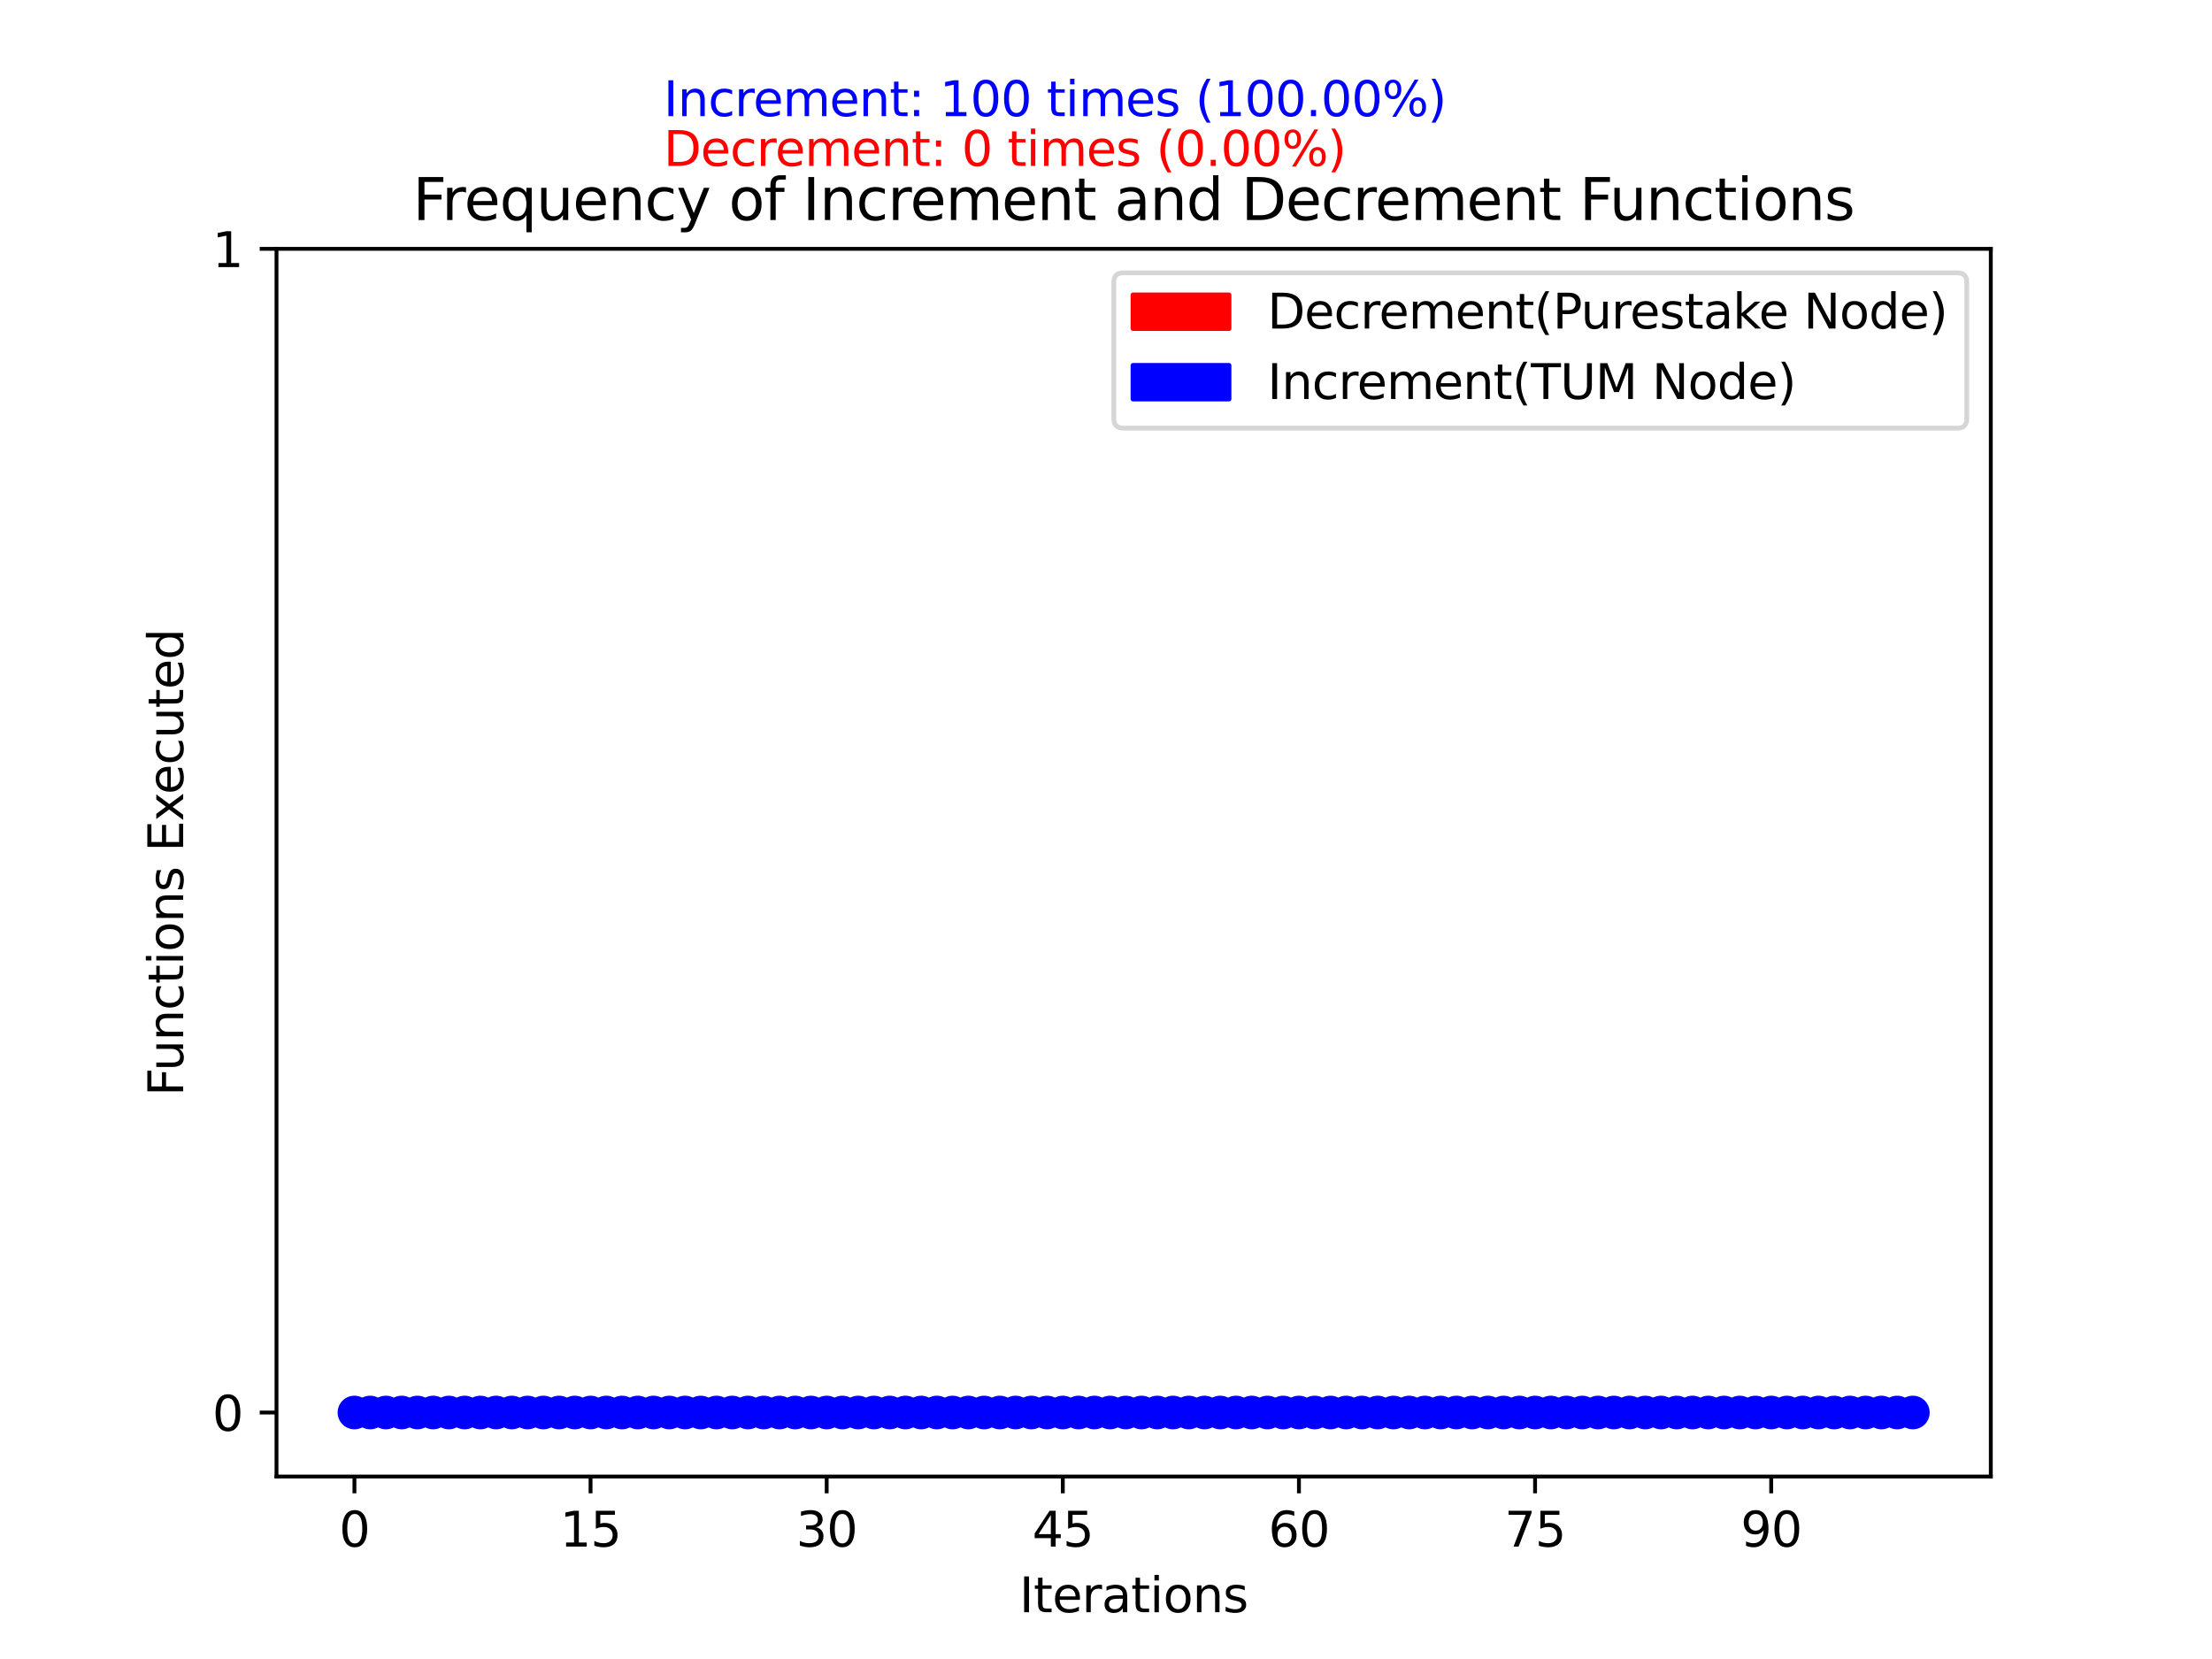 <?xml version="1.0" encoding="utf-8" standalone="no"?>
<!DOCTYPE svg PUBLIC "-//W3C//DTD SVG 1.1//EN"
  "http://www.w3.org/Graphics/SVG/1.1/DTD/svg11.dtd">
<svg xmlns:xlink="http://www.w3.org/1999/xlink" width="460.8pt" height="345.6pt" viewBox="0 0 460.8 345.6" xmlns="http://www.w3.org/2000/svg" version="1.1">
 <defs>
  <style type="text/css">*{stroke-linejoin: round; stroke-linecap: butt}</style>
 </defs>
 <g id="figure_1">
  <g id="patch_1">
   <path d="M 0 345.6 
L 460.8 345.6 
L 460.8 0 
L 0 0 
z
" style="fill: #ffffff"/>
  </g>
  <g id="axes_1">
   <g id="patch_2">
    <path d="M 57.6 307.584 
L 414.72 307.584 
L 414.72 51.84 
L 57.6 51.84 
z
" style="fill: #ffffff"/>
   </g>
   <g id="PathCollection_1">
    <defs>
     <path id="C0_0_6e770ae220" d="M 0 3 
C 0.796 3 1.559 2.684 2.121 2.121 
C 2.684 1.559 3 0.796 3 -0 
C 3 -0.796 2.684 -1.559 2.121 -2.121 
C 1.559 -2.684 0.796 -3 0 -3 
C -0.796 -3 -1.559 -2.684 -2.121 -2.121 
C -2.684 -1.559 -3 -0.796 -3 0 
C -3 0.796 -2.684 1.559 -2.121 2.121 
C -1.559 2.684 -0.796 3 0 3 
z
"/>
    </defs>
    <g clip-path="url(#p9ac03b3d6e)">
     <use xlink:href="#C0_0_6e770ae220" x="73.833" y="294.251" style="fill: #0000ff; stroke: #0000ff"/>
    </g>
    <g clip-path="url(#p9ac03b3d6e)">
     <use xlink:href="#C0_0_6e770ae220" x="77.112" y="294.251" style="fill: #0000ff; stroke: #0000ff"/>
    </g>
    <g clip-path="url(#p9ac03b3d6e)">
     <use xlink:href="#C0_0_6e770ae220" x="80.391" y="294.251" style="fill: #0000ff; stroke: #0000ff"/>
    </g>
    <g clip-path="url(#p9ac03b3d6e)">
     <use xlink:href="#C0_0_6e770ae220" x="83.671" y="294.251" style="fill: #0000ff; stroke: #0000ff"/>
    </g>
    <g clip-path="url(#p9ac03b3d6e)">
     <use xlink:href="#C0_0_6e770ae220" x="86.95" y="294.251" style="fill: #0000ff; stroke: #0000ff"/>
    </g>
    <g clip-path="url(#p9ac03b3d6e)">
     <use xlink:href="#C0_0_6e770ae220" x="90.229" y="294.251" style="fill: #0000ff; stroke: #0000ff"/>
    </g>
    <g clip-path="url(#p9ac03b3d6e)">
     <use xlink:href="#C0_0_6e770ae220" x="93.509" y="294.251" style="fill: #0000ff; stroke: #0000ff"/>
    </g>
    <g clip-path="url(#p9ac03b3d6e)">
     <use xlink:href="#C0_0_6e770ae220" x="96.788" y="294.251" style="fill: #0000ff; stroke: #0000ff"/>
    </g>
    <g clip-path="url(#p9ac03b3d6e)">
     <use xlink:href="#C0_0_6e770ae220" x="100.067" y="294.251" style="fill: #0000ff; stroke: #0000ff"/>
    </g>
    <g clip-path="url(#p9ac03b3d6e)">
     <use xlink:href="#C0_0_6e770ae220" x="103.347" y="294.251" style="fill: #0000ff; stroke: #0000ff"/>
    </g>
    <g clip-path="url(#p9ac03b3d6e)">
     <use xlink:href="#C0_0_6e770ae220" x="106.626" y="294.251" style="fill: #0000ff; stroke: #0000ff"/>
    </g>
    <g clip-path="url(#p9ac03b3d6e)">
     <use xlink:href="#C0_0_6e770ae220" x="109.905" y="294.251" style="fill: #0000ff; stroke: #0000ff"/>
    </g>
    <g clip-path="url(#p9ac03b3d6e)">
     <use xlink:href="#C0_0_6e770ae220" x="113.185" y="294.251" style="fill: #0000ff; stroke: #0000ff"/>
    </g>
    <g clip-path="url(#p9ac03b3d6e)">
     <use xlink:href="#C0_0_6e770ae220" x="116.464" y="294.251" style="fill: #0000ff; stroke: #0000ff"/>
    </g>
    <g clip-path="url(#p9ac03b3d6e)">
     <use xlink:href="#C0_0_6e770ae220" x="119.743" y="294.251" style="fill: #0000ff; stroke: #0000ff"/>
    </g>
    <g clip-path="url(#p9ac03b3d6e)">
     <use xlink:href="#C0_0_6e770ae220" x="123.023" y="294.251" style="fill: #0000ff; stroke: #0000ff"/>
    </g>
    <g clip-path="url(#p9ac03b3d6e)">
     <use xlink:href="#C0_0_6e770ae220" x="126.302" y="294.251" style="fill: #0000ff; stroke: #0000ff"/>
    </g>
    <g clip-path="url(#p9ac03b3d6e)">
     <use xlink:href="#C0_0_6e770ae220" x="129.581" y="294.251" style="fill: #0000ff; stroke: #0000ff"/>
    </g>
    <g clip-path="url(#p9ac03b3d6e)">
     <use xlink:href="#C0_0_6e770ae220" x="132.861" y="294.251" style="fill: #0000ff; stroke: #0000ff"/>
    </g>
    <g clip-path="url(#p9ac03b3d6e)">
     <use xlink:href="#C0_0_6e770ae220" x="136.14" y="294.251" style="fill: #0000ff; stroke: #0000ff"/>
    </g>
    <g clip-path="url(#p9ac03b3d6e)">
     <use xlink:href="#C0_0_6e770ae220" x="139.42" y="294.251" style="fill: #0000ff; stroke: #0000ff"/>
    </g>
    <g clip-path="url(#p9ac03b3d6e)">
     <use xlink:href="#C0_0_6e770ae220" x="142.699" y="294.251" style="fill: #0000ff; stroke: #0000ff"/>
    </g>
    <g clip-path="url(#p9ac03b3d6e)">
     <use xlink:href="#C0_0_6e770ae220" x="145.978" y="294.251" style="fill: #0000ff; stroke: #0000ff"/>
    </g>
    <g clip-path="url(#p9ac03b3d6e)">
     <use xlink:href="#C0_0_6e770ae220" x="149.258" y="294.251" style="fill: #0000ff; stroke: #0000ff"/>
    </g>
    <g clip-path="url(#p9ac03b3d6e)">
     <use xlink:href="#C0_0_6e770ae220" x="152.537" y="294.251" style="fill: #0000ff; stroke: #0000ff"/>
    </g>
    <g clip-path="url(#p9ac03b3d6e)">
     <use xlink:href="#C0_0_6e770ae220" x="155.816" y="294.251" style="fill: #0000ff; stroke: #0000ff"/>
    </g>
    <g clip-path="url(#p9ac03b3d6e)">
     <use xlink:href="#C0_0_6e770ae220" x="159.096" y="294.251" style="fill: #0000ff; stroke: #0000ff"/>
    </g>
    <g clip-path="url(#p9ac03b3d6e)">
     <use xlink:href="#C0_0_6e770ae220" x="162.375" y="294.251" style="fill: #0000ff; stroke: #0000ff"/>
    </g>
    <g clip-path="url(#p9ac03b3d6e)">
     <use xlink:href="#C0_0_6e770ae220" x="165.654" y="294.251" style="fill: #0000ff; stroke: #0000ff"/>
    </g>
    <g clip-path="url(#p9ac03b3d6e)">
     <use xlink:href="#C0_0_6e770ae220" x="168.934" y="294.251" style="fill: #0000ff; stroke: #0000ff"/>
    </g>
    <g clip-path="url(#p9ac03b3d6e)">
     <use xlink:href="#C0_0_6e770ae220" x="172.213" y="294.251" style="fill: #0000ff; stroke: #0000ff"/>
    </g>
    <g clip-path="url(#p9ac03b3d6e)">
     <use xlink:href="#C0_0_6e770ae220" x="175.492" y="294.251" style="fill: #0000ff; stroke: #0000ff"/>
    </g>
    <g clip-path="url(#p9ac03b3d6e)">
     <use xlink:href="#C0_0_6e770ae220" x="178.772" y="294.251" style="fill: #0000ff; stroke: #0000ff"/>
    </g>
    <g clip-path="url(#p9ac03b3d6e)">
     <use xlink:href="#C0_0_6e770ae220" x="182.051" y="294.251" style="fill: #0000ff; stroke: #0000ff"/>
    </g>
    <g clip-path="url(#p9ac03b3d6e)">
     <use xlink:href="#C0_0_6e770ae220" x="185.33" y="294.251" style="fill: #0000ff; stroke: #0000ff"/>
    </g>
    <g clip-path="url(#p9ac03b3d6e)">
     <use xlink:href="#C0_0_6e770ae220" x="188.61" y="294.251" style="fill: #0000ff; stroke: #0000ff"/>
    </g>
    <g clip-path="url(#p9ac03b3d6e)">
     <use xlink:href="#C0_0_6e770ae220" x="191.889" y="294.251" style="fill: #0000ff; stroke: #0000ff"/>
    </g>
    <g clip-path="url(#p9ac03b3d6e)">
     <use xlink:href="#C0_0_6e770ae220" x="195.168" y="294.251" style="fill: #0000ff; stroke: #0000ff"/>
    </g>
    <g clip-path="url(#p9ac03b3d6e)">
     <use xlink:href="#C0_0_6e770ae220" x="198.448" y="294.251" style="fill: #0000ff; stroke: #0000ff"/>
    </g>
    <g clip-path="url(#p9ac03b3d6e)">
     <use xlink:href="#C0_0_6e770ae220" x="201.727" y="294.251" style="fill: #0000ff; stroke: #0000ff"/>
    </g>
    <g clip-path="url(#p9ac03b3d6e)">
     <use xlink:href="#C0_0_6e770ae220" x="205.006" y="294.251" style="fill: #0000ff; stroke: #0000ff"/>
    </g>
    <g clip-path="url(#p9ac03b3d6e)">
     <use xlink:href="#C0_0_6e770ae220" x="208.286" y="294.251" style="fill: #0000ff; stroke: #0000ff"/>
    </g>
    <g clip-path="url(#p9ac03b3d6e)">
     <use xlink:href="#C0_0_6e770ae220" x="211.565" y="294.251" style="fill: #0000ff; stroke: #0000ff"/>
    </g>
    <g clip-path="url(#p9ac03b3d6e)">
     <use xlink:href="#C0_0_6e770ae220" x="214.844" y="294.251" style="fill: #0000ff; stroke: #0000ff"/>
    </g>
    <g clip-path="url(#p9ac03b3d6e)">
     <use xlink:href="#C0_0_6e770ae220" x="218.124" y="294.251" style="fill: #0000ff; stroke: #0000ff"/>
    </g>
    <g clip-path="url(#p9ac03b3d6e)">
     <use xlink:href="#C0_0_6e770ae220" x="221.403" y="294.251" style="fill: #0000ff; stroke: #0000ff"/>
    </g>
    <g clip-path="url(#p9ac03b3d6e)">
     <use xlink:href="#C0_0_6e770ae220" x="224.682" y="294.251" style="fill: #0000ff; stroke: #0000ff"/>
    </g>
    <g clip-path="url(#p9ac03b3d6e)">
     <use xlink:href="#C0_0_6e770ae220" x="227.962" y="294.251" style="fill: #0000ff; stroke: #0000ff"/>
    </g>
    <g clip-path="url(#p9ac03b3d6e)">
     <use xlink:href="#C0_0_6e770ae220" x="231.241" y="294.251" style="fill: #0000ff; stroke: #0000ff"/>
    </g>
    <g clip-path="url(#p9ac03b3d6e)">
     <use xlink:href="#C0_0_6e770ae220" x="234.52" y="294.251" style="fill: #0000ff; stroke: #0000ff"/>
    </g>
    <g clip-path="url(#p9ac03b3d6e)">
     <use xlink:href="#C0_0_6e770ae220" x="237.8" y="294.251" style="fill: #0000ff; stroke: #0000ff"/>
    </g>
    <g clip-path="url(#p9ac03b3d6e)">
     <use xlink:href="#C0_0_6e770ae220" x="241.079" y="294.251" style="fill: #0000ff; stroke: #0000ff"/>
    </g>
    <g clip-path="url(#p9ac03b3d6e)">
     <use xlink:href="#C0_0_6e770ae220" x="244.358" y="294.251" style="fill: #0000ff; stroke: #0000ff"/>
    </g>
    <g clip-path="url(#p9ac03b3d6e)">
     <use xlink:href="#C0_0_6e770ae220" x="247.638" y="294.251" style="fill: #0000ff; stroke: #0000ff"/>
    </g>
    <g clip-path="url(#p9ac03b3d6e)">
     <use xlink:href="#C0_0_6e770ae220" x="250.917" y="294.251" style="fill: #0000ff; stroke: #0000ff"/>
    </g>
    <g clip-path="url(#p9ac03b3d6e)">
     <use xlink:href="#C0_0_6e770ae220" x="254.196" y="294.251" style="fill: #0000ff; stroke: #0000ff"/>
    </g>
    <g clip-path="url(#p9ac03b3d6e)">
     <use xlink:href="#C0_0_6e770ae220" x="257.476" y="294.251" style="fill: #0000ff; stroke: #0000ff"/>
    </g>
    <g clip-path="url(#p9ac03b3d6e)">
     <use xlink:href="#C0_0_6e770ae220" x="260.755" y="294.251" style="fill: #0000ff; stroke: #0000ff"/>
    </g>
    <g clip-path="url(#p9ac03b3d6e)">
     <use xlink:href="#C0_0_6e770ae220" x="264.034" y="294.251" style="fill: #0000ff; stroke: #0000ff"/>
    </g>
    <g clip-path="url(#p9ac03b3d6e)">
     <use xlink:href="#C0_0_6e770ae220" x="267.314" y="294.251" style="fill: #0000ff; stroke: #0000ff"/>
    </g>
    <g clip-path="url(#p9ac03b3d6e)">
     <use xlink:href="#C0_0_6e770ae220" x="270.593" y="294.251" style="fill: #0000ff; stroke: #0000ff"/>
    </g>
    <g clip-path="url(#p9ac03b3d6e)">
     <use xlink:href="#C0_0_6e770ae220" x="273.872" y="294.251" style="fill: #0000ff; stroke: #0000ff"/>
    </g>
    <g clip-path="url(#p9ac03b3d6e)">
     <use xlink:href="#C0_0_6e770ae220" x="277.152" y="294.251" style="fill: #0000ff; stroke: #0000ff"/>
    </g>
    <g clip-path="url(#p9ac03b3d6e)">
     <use xlink:href="#C0_0_6e770ae220" x="280.431" y="294.251" style="fill: #0000ff; stroke: #0000ff"/>
    </g>
    <g clip-path="url(#p9ac03b3d6e)">
     <use xlink:href="#C0_0_6e770ae220" x="283.71" y="294.251" style="fill: #0000ff; stroke: #0000ff"/>
    </g>
    <g clip-path="url(#p9ac03b3d6e)">
     <use xlink:href="#C0_0_6e770ae220" x="286.99" y="294.251" style="fill: #0000ff; stroke: #0000ff"/>
    </g>
    <g clip-path="url(#p9ac03b3d6e)">
     <use xlink:href="#C0_0_6e770ae220" x="290.269" y="294.251" style="fill: #0000ff; stroke: #0000ff"/>
    </g>
    <g clip-path="url(#p9ac03b3d6e)">
     <use xlink:href="#C0_0_6e770ae220" x="293.548" y="294.251" style="fill: #0000ff; stroke: #0000ff"/>
    </g>
    <g clip-path="url(#p9ac03b3d6e)">
     <use xlink:href="#C0_0_6e770ae220" x="296.828" y="294.251" style="fill: #0000ff; stroke: #0000ff"/>
    </g>
    <g clip-path="url(#p9ac03b3d6e)">
     <use xlink:href="#C0_0_6e770ae220" x="300.107" y="294.251" style="fill: #0000ff; stroke: #0000ff"/>
    </g>
    <g clip-path="url(#p9ac03b3d6e)">
     <use xlink:href="#C0_0_6e770ae220" x="303.386" y="294.251" style="fill: #0000ff; stroke: #0000ff"/>
    </g>
    <g clip-path="url(#p9ac03b3d6e)">
     <use xlink:href="#C0_0_6e770ae220" x="306.666" y="294.251" style="fill: #0000ff; stroke: #0000ff"/>
    </g>
    <g clip-path="url(#p9ac03b3d6e)">
     <use xlink:href="#C0_0_6e770ae220" x="309.945" y="294.251" style="fill: #0000ff; stroke: #0000ff"/>
    </g>
    <g clip-path="url(#p9ac03b3d6e)">
     <use xlink:href="#C0_0_6e770ae220" x="313.224" y="294.251" style="fill: #0000ff; stroke: #0000ff"/>
    </g>
    <g clip-path="url(#p9ac03b3d6e)">
     <use xlink:href="#C0_0_6e770ae220" x="316.504" y="294.251" style="fill: #0000ff; stroke: #0000ff"/>
    </g>
    <g clip-path="url(#p9ac03b3d6e)">
     <use xlink:href="#C0_0_6e770ae220" x="319.783" y="294.251" style="fill: #0000ff; stroke: #0000ff"/>
    </g>
    <g clip-path="url(#p9ac03b3d6e)">
     <use xlink:href="#C0_0_6e770ae220" x="323.062" y="294.251" style="fill: #0000ff; stroke: #0000ff"/>
    </g>
    <g clip-path="url(#p9ac03b3d6e)">
     <use xlink:href="#C0_0_6e770ae220" x="326.342" y="294.251" style="fill: #0000ff; stroke: #0000ff"/>
    </g>
    <g clip-path="url(#p9ac03b3d6e)">
     <use xlink:href="#C0_0_6e770ae220" x="329.621" y="294.251" style="fill: #0000ff; stroke: #0000ff"/>
    </g>
    <g clip-path="url(#p9ac03b3d6e)">
     <use xlink:href="#C0_0_6e770ae220" x="332.9" y="294.251" style="fill: #0000ff; stroke: #0000ff"/>
    </g>
    <g clip-path="url(#p9ac03b3d6e)">
     <use xlink:href="#C0_0_6e770ae220" x="336.18" y="294.251" style="fill: #0000ff; stroke: #0000ff"/>
    </g>
    <g clip-path="url(#p9ac03b3d6e)">
     <use xlink:href="#C0_0_6e770ae220" x="339.459" y="294.251" style="fill: #0000ff; stroke: #0000ff"/>
    </g>
    <g clip-path="url(#p9ac03b3d6e)">
     <use xlink:href="#C0_0_6e770ae220" x="342.739" y="294.251" style="fill: #0000ff; stroke: #0000ff"/>
    </g>
    <g clip-path="url(#p9ac03b3d6e)">
     <use xlink:href="#C0_0_6e770ae220" x="346.018" y="294.251" style="fill: #0000ff; stroke: #0000ff"/>
    </g>
    <g clip-path="url(#p9ac03b3d6e)">
     <use xlink:href="#C0_0_6e770ae220" x="349.297" y="294.251" style="fill: #0000ff; stroke: #0000ff"/>
    </g>
    <g clip-path="url(#p9ac03b3d6e)">
     <use xlink:href="#C0_0_6e770ae220" x="352.577" y="294.251" style="fill: #0000ff; stroke: #0000ff"/>
    </g>
    <g clip-path="url(#p9ac03b3d6e)">
     <use xlink:href="#C0_0_6e770ae220" x="355.856" y="294.251" style="fill: #0000ff; stroke: #0000ff"/>
    </g>
    <g clip-path="url(#p9ac03b3d6e)">
     <use xlink:href="#C0_0_6e770ae220" x="359.135" y="294.251" style="fill: #0000ff; stroke: #0000ff"/>
    </g>
    <g clip-path="url(#p9ac03b3d6e)">
     <use xlink:href="#C0_0_6e770ae220" x="362.415" y="294.251" style="fill: #0000ff; stroke: #0000ff"/>
    </g>
    <g clip-path="url(#p9ac03b3d6e)">
     <use xlink:href="#C0_0_6e770ae220" x="365.694" y="294.251" style="fill: #0000ff; stroke: #0000ff"/>
    </g>
    <g clip-path="url(#p9ac03b3d6e)">
     <use xlink:href="#C0_0_6e770ae220" x="368.973" y="294.251" style="fill: #0000ff; stroke: #0000ff"/>
    </g>
    <g clip-path="url(#p9ac03b3d6e)">
     <use xlink:href="#C0_0_6e770ae220" x="372.253" y="294.251" style="fill: #0000ff; stroke: #0000ff"/>
    </g>
    <g clip-path="url(#p9ac03b3d6e)">
     <use xlink:href="#C0_0_6e770ae220" x="375.532" y="294.251" style="fill: #0000ff; stroke: #0000ff"/>
    </g>
    <g clip-path="url(#p9ac03b3d6e)">
     <use xlink:href="#C0_0_6e770ae220" x="378.811" y="294.251" style="fill: #0000ff; stroke: #0000ff"/>
    </g>
    <g clip-path="url(#p9ac03b3d6e)">
     <use xlink:href="#C0_0_6e770ae220" x="382.091" y="294.251" style="fill: #0000ff; stroke: #0000ff"/>
    </g>
    <g clip-path="url(#p9ac03b3d6e)">
     <use xlink:href="#C0_0_6e770ae220" x="385.37" y="294.251" style="fill: #0000ff; stroke: #0000ff"/>
    </g>
    <g clip-path="url(#p9ac03b3d6e)">
     <use xlink:href="#C0_0_6e770ae220" x="388.649" y="294.251" style="fill: #0000ff; stroke: #0000ff"/>
    </g>
    <g clip-path="url(#p9ac03b3d6e)">
     <use xlink:href="#C0_0_6e770ae220" x="391.929" y="294.251" style="fill: #0000ff; stroke: #0000ff"/>
    </g>
    <g clip-path="url(#p9ac03b3d6e)">
     <use xlink:href="#C0_0_6e770ae220" x="395.208" y="294.251" style="fill: #0000ff; stroke: #0000ff"/>
    </g>
    <g clip-path="url(#p9ac03b3d6e)">
     <use xlink:href="#C0_0_6e770ae220" x="398.487" y="294.251" style="fill: #0000ff; stroke: #0000ff"/>
    </g>
   </g>
   <g id="matplotlib.axis_1">
    <g id="xtick_1">
     <g id="line2d_1">
      <defs>
       <path id="m2fdaf7cbcb" d="M 0 0 
L 0 3.5 
" style="stroke: #000000; stroke-width: 0.8"/>
      </defs>
      <g>
       <use xlink:href="#m2fdaf7cbcb" x="73.833" y="307.584" style="stroke: #000000; stroke-width: 0.8"/>
      </g>
     </g>
     <g id="text_1">
      <!-- 0 -->
      <g transform="translate(70.651 322.182) scale(0.1 -0.1)">
       <defs>
        <path id="DejaVuSans-30" d="M 2034 4250 
Q 1547 4250 1301 3770 
Q 1056 3291 1056 2328 
Q 1056 1369 1301 889 
Q 1547 409 2034 409 
Q 2525 409 2770 889 
Q 3016 1369 3016 2328 
Q 3016 3291 2770 3770 
Q 2525 4250 2034 4250 
z
M 2034 4750 
Q 2819 4750 3233 4129 
Q 3647 3509 3647 2328 
Q 3647 1150 3233 529 
Q 2819 -91 2034 -91 
Q 1250 -91 836 529 
Q 422 1150 422 2328 
Q 422 3509 836 4129 
Q 1250 4750 2034 4750 
z
" transform="scale(0.016)"/>
       </defs>
       <use xlink:href="#DejaVuSans-30"/>
      </g>
     </g>
    </g>
    <g id="xtick_2">
     <g id="line2d_2">
      <g>
       <use xlink:href="#m2fdaf7cbcb" x="123.023" y="307.584" style="stroke: #000000; stroke-width: 0.8"/>
      </g>
     </g>
     <g id="text_2">
      <!-- 15 -->
      <g transform="translate(116.66 322.182) scale(0.1 -0.1)">
       <defs>
        <path id="DejaVuSans-31" d="M 794 531 
L 1825 531 
L 1825 4091 
L 703 3866 
L 703 4441 
L 1819 4666 
L 2450 4666 
L 2450 531 
L 3481 531 
L 3481 0 
L 794 0 
L 794 531 
z
" transform="scale(0.016)"/>
        <path id="DejaVuSans-35" d="M 691 4666 
L 3169 4666 
L 3169 4134 
L 1269 4134 
L 1269 2991 
Q 1406 3038 1543 3061 
Q 1681 3084 1819 3084 
Q 2600 3084 3056 2656 
Q 3513 2228 3513 1497 
Q 3513 744 3044 326 
Q 2575 -91 1722 -91 
Q 1428 -91 1123 -41 
Q 819 9 494 109 
L 494 744 
Q 775 591 1075 516 
Q 1375 441 1709 441 
Q 2250 441 2565 725 
Q 2881 1009 2881 1497 
Q 2881 1984 2565 2268 
Q 2250 2553 1709 2553 
Q 1456 2553 1204 2497 
Q 953 2441 691 2322 
L 691 4666 
z
" transform="scale(0.016)"/>
       </defs>
       <use xlink:href="#DejaVuSans-31"/>
       <use xlink:href="#DejaVuSans-35" x="63.623"/>
      </g>
     </g>
    </g>
    <g id="xtick_3">
     <g id="line2d_3">
      <g>
       <use xlink:href="#m2fdaf7cbcb" x="172.213" y="307.584" style="stroke: #000000; stroke-width: 0.8"/>
      </g>
     </g>
     <g id="text_3">
      <!-- 30 -->
      <g transform="translate(165.85 322.182) scale(0.1 -0.1)">
       <defs>
        <path id="DejaVuSans-33" d="M 2597 2516 
Q 3050 2419 3304 2112 
Q 3559 1806 3559 1356 
Q 3559 666 3084 287 
Q 2609 -91 1734 -91 
Q 1441 -91 1130 -33 
Q 819 25 488 141 
L 488 750 
Q 750 597 1062 519 
Q 1375 441 1716 441 
Q 2309 441 2620 675 
Q 2931 909 2931 1356 
Q 2931 1769 2642 2001 
Q 2353 2234 1838 2234 
L 1294 2234 
L 1294 2753 
L 1863 2753 
Q 2328 2753 2575 2939 
Q 2822 3125 2822 3475 
Q 2822 3834 2567 4026 
Q 2313 4219 1838 4219 
Q 1578 4219 1281 4162 
Q 984 4106 628 3988 
L 628 4550 
Q 988 4650 1302 4700 
Q 1616 4750 1894 4750 
Q 2613 4750 3031 4423 
Q 3450 4097 3450 3541 
Q 3450 3153 3228 2886 
Q 3006 2619 2597 2516 
z
" transform="scale(0.016)"/>
       </defs>
       <use xlink:href="#DejaVuSans-33"/>
       <use xlink:href="#DejaVuSans-30" x="63.623"/>
      </g>
     </g>
    </g>
    <g id="xtick_4">
     <g id="line2d_4">
      <g>
       <use xlink:href="#m2fdaf7cbcb" x="221.403" y="307.584" style="stroke: #000000; stroke-width: 0.8"/>
      </g>
     </g>
     <g id="text_4">
      <!-- 45 -->
      <g transform="translate(215.04 322.182) scale(0.1 -0.1)">
       <defs>
        <path id="DejaVuSans-34" d="M 2419 4116 
L 825 1625 
L 2419 1625 
L 2419 4116 
z
M 2253 4666 
L 3047 4666 
L 3047 1625 
L 3713 1625 
L 3713 1100 
L 3047 1100 
L 3047 0 
L 2419 0 
L 2419 1100 
L 313 1100 
L 313 1709 
L 2253 4666 
z
" transform="scale(0.016)"/>
       </defs>
       <use xlink:href="#DejaVuSans-34"/>
       <use xlink:href="#DejaVuSans-35" x="63.623"/>
      </g>
     </g>
    </g>
    <g id="xtick_5">
     <g id="line2d_5">
      <g>
       <use xlink:href="#m2fdaf7cbcb" x="270.593" y="307.584" style="stroke: #000000; stroke-width: 0.8"/>
      </g>
     </g>
     <g id="text_5">
      <!-- 60 -->
      <g transform="translate(264.231 322.182) scale(0.1 -0.1)">
       <defs>
        <path id="DejaVuSans-36" d="M 2113 2584 
Q 1688 2584 1439 2293 
Q 1191 2003 1191 1497 
Q 1191 994 1439 701 
Q 1688 409 2113 409 
Q 2538 409 2786 701 
Q 3034 994 3034 1497 
Q 3034 2003 2786 2293 
Q 2538 2584 2113 2584 
z
M 3366 4563 
L 3366 3988 
Q 3128 4100 2886 4159 
Q 2644 4219 2406 4219 
Q 1781 4219 1451 3797 
Q 1122 3375 1075 2522 
Q 1259 2794 1537 2939 
Q 1816 3084 2150 3084 
Q 2853 3084 3261 2657 
Q 3669 2231 3669 1497 
Q 3669 778 3244 343 
Q 2819 -91 2113 -91 
Q 1303 -91 875 529 
Q 447 1150 447 2328 
Q 447 3434 972 4092 
Q 1497 4750 2381 4750 
Q 2619 4750 2861 4703 
Q 3103 4656 3366 4563 
z
" transform="scale(0.016)"/>
       </defs>
       <use xlink:href="#DejaVuSans-36"/>
       <use xlink:href="#DejaVuSans-30" x="63.623"/>
      </g>
     </g>
    </g>
    <g id="xtick_6">
     <g id="line2d_6">
      <g>
       <use xlink:href="#m2fdaf7cbcb" x="319.783" y="307.584" style="stroke: #000000; stroke-width: 0.8"/>
      </g>
     </g>
     <g id="text_6">
      <!-- 75 -->
      <g transform="translate(313.421 322.182) scale(0.1 -0.1)">
       <defs>
        <path id="DejaVuSans-37" d="M 525 4666 
L 3525 4666 
L 3525 4397 
L 1831 0 
L 1172 0 
L 2766 4134 
L 525 4134 
L 525 4666 
z
" transform="scale(0.016)"/>
       </defs>
       <use xlink:href="#DejaVuSans-37"/>
       <use xlink:href="#DejaVuSans-35" x="63.623"/>
      </g>
     </g>
    </g>
    <g id="xtick_7">
     <g id="line2d_7">
      <g>
       <use xlink:href="#m2fdaf7cbcb" x="368.973" y="307.584" style="stroke: #000000; stroke-width: 0.8"/>
      </g>
     </g>
     <g id="text_7">
      <!-- 90 -->
      <g transform="translate(362.611 322.182) scale(0.1 -0.1)">
       <defs>
        <path id="DejaVuSans-39" d="M 703 97 
L 703 672 
Q 941 559 1184 500 
Q 1428 441 1663 441 
Q 2288 441 2617 861 
Q 2947 1281 2994 2138 
Q 2813 1869 2534 1725 
Q 2256 1581 1919 1581 
Q 1219 1581 811 2004 
Q 403 2428 403 3163 
Q 403 3881 828 4315 
Q 1253 4750 1959 4750 
Q 2769 4750 3195 4129 
Q 3622 3509 3622 2328 
Q 3622 1225 3098 567 
Q 2575 -91 1691 -91 
Q 1453 -91 1209 -44 
Q 966 3 703 97 
z
M 1959 2075 
Q 2384 2075 2632 2365 
Q 2881 2656 2881 3163 
Q 2881 3666 2632 3958 
Q 2384 4250 1959 4250 
Q 1534 4250 1286 3958 
Q 1038 3666 1038 3163 
Q 1038 2656 1286 2365 
Q 1534 2075 1959 2075 
z
" transform="scale(0.016)"/>
       </defs>
       <use xlink:href="#DejaVuSans-39"/>
       <use xlink:href="#DejaVuSans-30" x="63.623"/>
      </g>
     </g>
    </g>
    <g id="text_8">
     <!-- Iterations -->
     <g transform="translate(212.347 335.861) scale(0.1 -0.1)">
      <defs>
       <path id="DejaVuSans-49" d="M 628 4666 
L 1259 4666 
L 1259 0 
L 628 0 
L 628 4666 
z
" transform="scale(0.016)"/>
       <path id="DejaVuSans-74" d="M 1172 4494 
L 1172 3500 
L 2356 3500 
L 2356 3053 
L 1172 3053 
L 1172 1153 
Q 1172 725 1289 603 
Q 1406 481 1766 481 
L 2356 481 
L 2356 0 
L 1766 0 
Q 1100 0 847 248 
Q 594 497 594 1153 
L 594 3053 
L 172 3053 
L 172 3500 
L 594 3500 
L 594 4494 
L 1172 4494 
z
" transform="scale(0.016)"/>
       <path id="DejaVuSans-65" d="M 3597 1894 
L 3597 1613 
L 953 1613 
Q 991 1019 1311 708 
Q 1631 397 2203 397 
Q 2534 397 2845 478 
Q 3156 559 3463 722 
L 3463 178 
Q 3153 47 2828 -22 
Q 2503 -91 2169 -91 
Q 1331 -91 842 396 
Q 353 884 353 1716 
Q 353 2575 817 3079 
Q 1281 3584 2069 3584 
Q 2775 3584 3186 3129 
Q 3597 2675 3597 1894 
z
M 3022 2063 
Q 3016 2534 2758 2815 
Q 2500 3097 2075 3097 
Q 1594 3097 1305 2825 
Q 1016 2553 972 2059 
L 3022 2063 
z
" transform="scale(0.016)"/>
       <path id="DejaVuSans-72" d="M 2631 2963 
Q 2534 3019 2420 3045 
Q 2306 3072 2169 3072 
Q 1681 3072 1420 2755 
Q 1159 2438 1159 1844 
L 1159 0 
L 581 0 
L 581 3500 
L 1159 3500 
L 1159 2956 
Q 1341 3275 1631 3429 
Q 1922 3584 2338 3584 
Q 2397 3584 2469 3576 
Q 2541 3569 2628 3553 
L 2631 2963 
z
" transform="scale(0.016)"/>
       <path id="DejaVuSans-61" d="M 2194 1759 
Q 1497 1759 1228 1600 
Q 959 1441 959 1056 
Q 959 750 1161 570 
Q 1363 391 1709 391 
Q 2188 391 2477 730 
Q 2766 1069 2766 1631 
L 2766 1759 
L 2194 1759 
z
M 3341 1997 
L 3341 0 
L 2766 0 
L 2766 531 
Q 2569 213 2275 61 
Q 1981 -91 1556 -91 
Q 1019 -91 701 211 
Q 384 513 384 1019 
Q 384 1609 779 1909 
Q 1175 2209 1959 2209 
L 2766 2209 
L 2766 2266 
Q 2766 2663 2505 2880 
Q 2244 3097 1772 3097 
Q 1472 3097 1187 3025 
Q 903 2953 641 2809 
L 641 3341 
Q 956 3463 1253 3523 
Q 1550 3584 1831 3584 
Q 2591 3584 2966 3190 
Q 3341 2797 3341 1997 
z
" transform="scale(0.016)"/>
       <path id="DejaVuSans-69" d="M 603 3500 
L 1178 3500 
L 1178 0 
L 603 0 
L 603 3500 
z
M 603 4863 
L 1178 4863 
L 1178 4134 
L 603 4134 
L 603 4863 
z
" transform="scale(0.016)"/>
       <path id="DejaVuSans-6f" d="M 1959 3097 
Q 1497 3097 1228 2736 
Q 959 2375 959 1747 
Q 959 1119 1226 758 
Q 1494 397 1959 397 
Q 2419 397 2687 759 
Q 2956 1122 2956 1747 
Q 2956 2369 2687 2733 
Q 2419 3097 1959 3097 
z
M 1959 3584 
Q 2709 3584 3137 3096 
Q 3566 2609 3566 1747 
Q 3566 888 3137 398 
Q 2709 -91 1959 -91 
Q 1206 -91 779 398 
Q 353 888 353 1747 
Q 353 2609 779 3096 
Q 1206 3584 1959 3584 
z
" transform="scale(0.016)"/>
       <path id="DejaVuSans-6e" d="M 3513 2113 
L 3513 0 
L 2938 0 
L 2938 2094 
Q 2938 2591 2744 2837 
Q 2550 3084 2163 3084 
Q 1697 3084 1428 2787 
Q 1159 2491 1159 1978 
L 1159 0 
L 581 0 
L 581 3500 
L 1159 3500 
L 1159 2956 
Q 1366 3272 1645 3428 
Q 1925 3584 2291 3584 
Q 2894 3584 3203 3211 
Q 3513 2838 3513 2113 
z
" transform="scale(0.016)"/>
       <path id="DejaVuSans-73" d="M 2834 3397 
L 2834 2853 
Q 2591 2978 2328 3040 
Q 2066 3103 1784 3103 
Q 1356 3103 1142 2972 
Q 928 2841 928 2578 
Q 928 2378 1081 2264 
Q 1234 2150 1697 2047 
L 1894 2003 
Q 2506 1872 2764 1633 
Q 3022 1394 3022 966 
Q 3022 478 2636 193 
Q 2250 -91 1575 -91 
Q 1294 -91 989 -36 
Q 684 19 347 128 
L 347 722 
Q 666 556 975 473 
Q 1284 391 1588 391 
Q 1994 391 2212 530 
Q 2431 669 2431 922 
Q 2431 1156 2273 1281 
Q 2116 1406 1581 1522 
L 1381 1569 
Q 847 1681 609 1914 
Q 372 2147 372 2553 
Q 372 3047 722 3315 
Q 1072 3584 1716 3584 
Q 2034 3584 2315 3537 
Q 2597 3491 2834 3397 
z
" transform="scale(0.016)"/>
      </defs>
      <use xlink:href="#DejaVuSans-49"/>
      <use xlink:href="#DejaVuSans-74" x="29.492"/>
      <use xlink:href="#DejaVuSans-65" x="68.701"/>
      <use xlink:href="#DejaVuSans-72" x="130.225"/>
      <use xlink:href="#DejaVuSans-61" x="171.338"/>
      <use xlink:href="#DejaVuSans-74" x="232.617"/>
      <use xlink:href="#DejaVuSans-69" x="271.826"/>
      <use xlink:href="#DejaVuSans-6f" x="299.609"/>
      <use xlink:href="#DejaVuSans-6e" x="360.791"/>
      <use xlink:href="#DejaVuSans-73" x="424.17"/>
     </g>
    </g>
   </g>
   <g id="matplotlib.axis_2">
    <g id="ytick_1">
     <g id="line2d_8">
      <defs>
       <path id="m469a8217c7" d="M 0 0 
L -3.5 0 
" style="stroke: #000000; stroke-width: 0.8"/>
      </defs>
      <g>
       <use xlink:href="#m469a8217c7" x="57.6" y="294.251" style="stroke: #000000; stroke-width: 0.8"/>
      </g>
     </g>
     <g id="text_9">
      <!-- 0 -->
      <g transform="translate(44.237 298.051) scale(0.1 -0.1)">
       <use xlink:href="#DejaVuSans-30"/>
      </g>
     </g>
    </g>
    <g id="ytick_2">
     <g id="line2d_9">
      <g>
       <use xlink:href="#m469a8217c7" x="57.6" y="51.84" style="stroke: #000000; stroke-width: 0.8"/>
      </g>
     </g>
     <g id="text_10">
      <!-- 1 -->
      <g transform="translate(44.237 55.639) scale(0.1 -0.1)">
       <use xlink:href="#DejaVuSans-31"/>
      </g>
     </g>
    </g>
    <g id="text_11">
     <!-- Functions Executed -->
     <g transform="translate(38.158 228.339) rotate(-90) scale(0.1 -0.1)">
      <defs>
       <path id="DejaVuSans-46" d="M 628 4666 
L 3309 4666 
L 3309 4134 
L 1259 4134 
L 1259 2759 
L 3109 2759 
L 3109 2228 
L 1259 2228 
L 1259 0 
L 628 0 
L 628 4666 
z
" transform="scale(0.016)"/>
       <path id="DejaVuSans-75" d="M 544 1381 
L 544 3500 
L 1119 3500 
L 1119 1403 
Q 1119 906 1312 657 
Q 1506 409 1894 409 
Q 2359 409 2629 706 
Q 2900 1003 2900 1516 
L 2900 3500 
L 3475 3500 
L 3475 0 
L 2900 0 
L 2900 538 
Q 2691 219 2414 64 
Q 2138 -91 1772 -91 
Q 1169 -91 856 284 
Q 544 659 544 1381 
z
M 1991 3584 
L 1991 3584 
z
" transform="scale(0.016)"/>
       <path id="DejaVuSans-63" d="M 3122 3366 
L 3122 2828 
Q 2878 2963 2633 3030 
Q 2388 3097 2138 3097 
Q 1578 3097 1268 2742 
Q 959 2388 959 1747 
Q 959 1106 1268 751 
Q 1578 397 2138 397 
Q 2388 397 2633 464 
Q 2878 531 3122 666 
L 3122 134 
Q 2881 22 2623 -34 
Q 2366 -91 2075 -91 
Q 1284 -91 818 406 
Q 353 903 353 1747 
Q 353 2603 823 3093 
Q 1294 3584 2113 3584 
Q 2378 3584 2631 3529 
Q 2884 3475 3122 3366 
z
" transform="scale(0.016)"/>
       <path id="DejaVuSans-20" transform="scale(0.016)"/>
       <path id="DejaVuSans-45" d="M 628 4666 
L 3578 4666 
L 3578 4134 
L 1259 4134 
L 1259 2753 
L 3481 2753 
L 3481 2222 
L 1259 2222 
L 1259 531 
L 3634 531 
L 3634 0 
L 628 0 
L 628 4666 
z
" transform="scale(0.016)"/>
       <path id="DejaVuSans-78" d="M 3513 3500 
L 2247 1797 
L 3578 0 
L 2900 0 
L 1881 1375 
L 863 0 
L 184 0 
L 1544 1831 
L 300 3500 
L 978 3500 
L 1906 2253 
L 2834 3500 
L 3513 3500 
z
" transform="scale(0.016)"/>
       <path id="DejaVuSans-64" d="M 2906 2969 
L 2906 4863 
L 3481 4863 
L 3481 0 
L 2906 0 
L 2906 525 
Q 2725 213 2448 61 
Q 2172 -91 1784 -91 
Q 1150 -91 751 415 
Q 353 922 353 1747 
Q 353 2572 751 3078 
Q 1150 3584 1784 3584 
Q 2172 3584 2448 3432 
Q 2725 3281 2906 2969 
z
M 947 1747 
Q 947 1113 1208 752 
Q 1469 391 1925 391 
Q 2381 391 2643 752 
Q 2906 1113 2906 1747 
Q 2906 2381 2643 2742 
Q 2381 3103 1925 3103 
Q 1469 3103 1208 2742 
Q 947 2381 947 1747 
z
" transform="scale(0.016)"/>
      </defs>
      <use xlink:href="#DejaVuSans-46"/>
      <use xlink:href="#DejaVuSans-75" x="52.02"/>
      <use xlink:href="#DejaVuSans-6e" x="115.398"/>
      <use xlink:href="#DejaVuSans-63" x="178.777"/>
      <use xlink:href="#DejaVuSans-74" x="233.758"/>
      <use xlink:href="#DejaVuSans-69" x="272.967"/>
      <use xlink:href="#DejaVuSans-6f" x="300.75"/>
      <use xlink:href="#DejaVuSans-6e" x="361.932"/>
      <use xlink:href="#DejaVuSans-73" x="425.311"/>
      <use xlink:href="#DejaVuSans-20" x="477.41"/>
      <use xlink:href="#DejaVuSans-45" x="509.197"/>
      <use xlink:href="#DejaVuSans-78" x="572.381"/>
      <use xlink:href="#DejaVuSans-65" x="628.436"/>
      <use xlink:href="#DejaVuSans-63" x="689.959"/>
      <use xlink:href="#DejaVuSans-75" x="744.939"/>
      <use xlink:href="#DejaVuSans-74" x="808.318"/>
      <use xlink:href="#DejaVuSans-65" x="847.527"/>
      <use xlink:href="#DejaVuSans-64" x="909.051"/>
     </g>
    </g>
   </g>
   <g id="patch_3">
    <path d="M 57.6 307.584 
L 57.6 51.84 
" style="fill: none; stroke: #000000; stroke-width: 0.8; stroke-linejoin: miter; stroke-linecap: square"/>
   </g>
   <g id="patch_4">
    <path d="M 414.72 307.584 
L 414.72 51.84 
" style="fill: none; stroke: #000000; stroke-width: 0.8; stroke-linejoin: miter; stroke-linecap: square"/>
   </g>
   <g id="patch_5">
    <path d="M 57.6 307.584 
L 414.72 307.584 
" style="fill: none; stroke: #000000; stroke-width: 0.8; stroke-linejoin: miter; stroke-linecap: square"/>
   </g>
   <g id="patch_6">
    <path d="M 57.6 51.84 
L 414.72 51.84 
" style="fill: none; stroke: #000000; stroke-width: 0.8; stroke-linejoin: miter; stroke-linecap: square"/>
   </g>
   <g id="text_12">
    <!-- Frequency of Increment and Decrement Functions -->
    <g transform="translate(86.003 45.84) scale(0.12 -0.12)">
     <defs>
      <path id="DejaVuSans-71" d="M 947 1747 
Q 947 1113 1208 752 
Q 1469 391 1925 391 
Q 2381 391 2643 752 
Q 2906 1113 2906 1747 
Q 2906 2381 2643 2742 
Q 2381 3103 1925 3103 
Q 1469 3103 1208 2742 
Q 947 2381 947 1747 
z
M 2906 525 
Q 2725 213 2448 61 
Q 2172 -91 1784 -91 
Q 1150 -91 751 415 
Q 353 922 353 1747 
Q 353 2572 751 3078 
Q 1150 3584 1784 3584 
Q 2172 3584 2448 3432 
Q 2725 3281 2906 2969 
L 2906 3500 
L 3481 3500 
L 3481 -1331 
L 2906 -1331 
L 2906 525 
z
" transform="scale(0.016)"/>
      <path id="DejaVuSans-79" d="M 2059 -325 
Q 1816 -950 1584 -1140 
Q 1353 -1331 966 -1331 
L 506 -1331 
L 506 -850 
L 844 -850 
Q 1081 -850 1212 -737 
Q 1344 -625 1503 -206 
L 1606 56 
L 191 3500 
L 800 3500 
L 1894 763 
L 2988 3500 
L 3597 3500 
L 2059 -325 
z
" transform="scale(0.016)"/>
      <path id="DejaVuSans-66" d="M 2375 4863 
L 2375 4384 
L 1825 4384 
Q 1516 4384 1395 4259 
Q 1275 4134 1275 3809 
L 1275 3500 
L 2222 3500 
L 2222 3053 
L 1275 3053 
L 1275 0 
L 697 0 
L 697 3053 
L 147 3053 
L 147 3500 
L 697 3500 
L 697 3744 
Q 697 4328 969 4595 
Q 1241 4863 1831 4863 
L 2375 4863 
z
" transform="scale(0.016)"/>
      <path id="DejaVuSans-6d" d="M 3328 2828 
Q 3544 3216 3844 3400 
Q 4144 3584 4550 3584 
Q 5097 3584 5394 3201 
Q 5691 2819 5691 2113 
L 5691 0 
L 5113 0 
L 5113 2094 
Q 5113 2597 4934 2840 
Q 4756 3084 4391 3084 
Q 3944 3084 3684 2787 
Q 3425 2491 3425 1978 
L 3425 0 
L 2847 0 
L 2847 2094 
Q 2847 2600 2669 2842 
Q 2491 3084 2119 3084 
Q 1678 3084 1418 2786 
Q 1159 2488 1159 1978 
L 1159 0 
L 581 0 
L 581 3500 
L 1159 3500 
L 1159 2956 
Q 1356 3278 1631 3431 
Q 1906 3584 2284 3584 
Q 2666 3584 2933 3390 
Q 3200 3197 3328 2828 
z
" transform="scale(0.016)"/>
      <path id="DejaVuSans-44" d="M 1259 4147 
L 1259 519 
L 2022 519 
Q 2988 519 3436 956 
Q 3884 1394 3884 2338 
Q 3884 3275 3436 3711 
Q 2988 4147 2022 4147 
L 1259 4147 
z
M 628 4666 
L 1925 4666 
Q 3281 4666 3915 4102 
Q 4550 3538 4550 2338 
Q 4550 1131 3912 565 
Q 3275 0 1925 0 
L 628 0 
L 628 4666 
z
" transform="scale(0.016)"/>
     </defs>
     <use xlink:href="#DejaVuSans-46"/>
     <use xlink:href="#DejaVuSans-72" x="50.27"/>
     <use xlink:href="#DejaVuSans-65" x="89.133"/>
     <use xlink:href="#DejaVuSans-71" x="150.656"/>
     <use xlink:href="#DejaVuSans-75" x="214.133"/>
     <use xlink:href="#DejaVuSans-65" x="277.512"/>
     <use xlink:href="#DejaVuSans-6e" x="339.035"/>
     <use xlink:href="#DejaVuSans-63" x="402.414"/>
     <use xlink:href="#DejaVuSans-79" x="457.395"/>
     <use xlink:href="#DejaVuSans-20" x="516.574"/>
     <use xlink:href="#DejaVuSans-6f" x="548.361"/>
     <use xlink:href="#DejaVuSans-66" x="609.543"/>
     <use xlink:href="#DejaVuSans-20" x="644.748"/>
     <use xlink:href="#DejaVuSans-49" x="676.535"/>
     <use xlink:href="#DejaVuSans-6e" x="706.027"/>
     <use xlink:href="#DejaVuSans-63" x="769.406"/>
     <use xlink:href="#DejaVuSans-72" x="824.387"/>
     <use xlink:href="#DejaVuSans-65" x="863.25"/>
     <use xlink:href="#DejaVuSans-6d" x="924.773"/>
     <use xlink:href="#DejaVuSans-65" x="1022.186"/>
     <use xlink:href="#DejaVuSans-6e" x="1083.709"/>
     <use xlink:href="#DejaVuSans-74" x="1147.088"/>
     <use xlink:href="#DejaVuSans-20" x="1186.297"/>
     <use xlink:href="#DejaVuSans-61" x="1218.084"/>
     <use xlink:href="#DejaVuSans-6e" x="1279.363"/>
     <use xlink:href="#DejaVuSans-64" x="1342.742"/>
     <use xlink:href="#DejaVuSans-20" x="1406.219"/>
     <use xlink:href="#DejaVuSans-44" x="1438.006"/>
     <use xlink:href="#DejaVuSans-65" x="1515.008"/>
     <use xlink:href="#DejaVuSans-63" x="1576.531"/>
     <use xlink:href="#DejaVuSans-72" x="1631.512"/>
     <use xlink:href="#DejaVuSans-65" x="1670.375"/>
     <use xlink:href="#DejaVuSans-6d" x="1731.898"/>
     <use xlink:href="#DejaVuSans-65" x="1829.311"/>
     <use xlink:href="#DejaVuSans-6e" x="1890.834"/>
     <use xlink:href="#DejaVuSans-74" x="1954.213"/>
     <use xlink:href="#DejaVuSans-20" x="1993.422"/>
     <use xlink:href="#DejaVuSans-46" x="2025.209"/>
     <use xlink:href="#DejaVuSans-75" x="2077.229"/>
     <use xlink:href="#DejaVuSans-6e" x="2140.607"/>
     <use xlink:href="#DejaVuSans-63" x="2203.986"/>
     <use xlink:href="#DejaVuSans-74" x="2258.967"/>
     <use xlink:href="#DejaVuSans-69" x="2298.176"/>
     <use xlink:href="#DejaVuSans-6f" x="2325.959"/>
     <use xlink:href="#DejaVuSans-6e" x="2387.141"/>
     <use xlink:href="#DejaVuSans-73" x="2450.52"/>
    </g>
   </g>
   <g id="legend_1">
    <g id="patch_7">
     <path d="M 234.025 89.196 
L 407.72 89.196 
Q 409.72 89.196 409.72 87.196 
L 409.72 58.84 
Q 409.72 56.84 407.72 56.84 
L 234.025 56.84 
Q 232.025 56.84 232.025 58.84 
L 232.025 87.196 
Q 232.025 89.196 234.025 89.196 
z
" style="fill: #ffffff; opacity: 0.8; stroke: #cccccc; stroke-linejoin: miter"/>
    </g>
    <g id="patch_8">
     <path d="M 236.025 68.438 
L 256.025 68.438 
L 256.025 61.438 
L 236.025 61.438 
z
" style="fill: #ff0000; stroke: #ff0000; stroke-linejoin: miter"/>
    </g>
    <g id="text_13">
     <!-- Decrement(Purestake Node) -->
     <g transform="translate(264.025 68.438) scale(0.1 -0.1)">
      <defs>
       <path id="DejaVuSans-28" d="M 1984 4856 
Q 1566 4138 1362 3434 
Q 1159 2731 1159 2009 
Q 1159 1288 1364 580 
Q 1569 -128 1984 -844 
L 1484 -844 
Q 1016 -109 783 600 
Q 550 1309 550 2009 
Q 550 2706 781 3412 
Q 1013 4119 1484 4856 
L 1984 4856 
z
" transform="scale(0.016)"/>
       <path id="DejaVuSans-50" d="M 1259 4147 
L 1259 2394 
L 2053 2394 
Q 2494 2394 2734 2622 
Q 2975 2850 2975 3272 
Q 2975 3691 2734 3919 
Q 2494 4147 2053 4147 
L 1259 4147 
z
M 628 4666 
L 2053 4666 
Q 2838 4666 3239 4311 
Q 3641 3956 3641 3272 
Q 3641 2581 3239 2228 
Q 2838 1875 2053 1875 
L 1259 1875 
L 1259 0 
L 628 0 
L 628 4666 
z
" transform="scale(0.016)"/>
       <path id="DejaVuSans-6b" d="M 581 4863 
L 1159 4863 
L 1159 1991 
L 2875 3500 
L 3609 3500 
L 1753 1863 
L 3688 0 
L 2938 0 
L 1159 1709 
L 1159 0 
L 581 0 
L 581 4863 
z
" transform="scale(0.016)"/>
       <path id="DejaVuSans-4e" d="M 628 4666 
L 1478 4666 
L 3547 763 
L 3547 4666 
L 4159 4666 
L 4159 0 
L 3309 0 
L 1241 3903 
L 1241 0 
L 628 0 
L 628 4666 
z
" transform="scale(0.016)"/>
       <path id="DejaVuSans-29" d="M 513 4856 
L 1013 4856 
Q 1481 4119 1714 3412 
Q 1947 2706 1947 2009 
Q 1947 1309 1714 600 
Q 1481 -109 1013 -844 
L 513 -844 
Q 928 -128 1133 580 
Q 1338 1288 1338 2009 
Q 1338 2731 1133 3434 
Q 928 4138 513 4856 
z
" transform="scale(0.016)"/>
      </defs>
      <use xlink:href="#DejaVuSans-44"/>
      <use xlink:href="#DejaVuSans-65" x="77.002"/>
      <use xlink:href="#DejaVuSans-63" x="138.525"/>
      <use xlink:href="#DejaVuSans-72" x="193.506"/>
      <use xlink:href="#DejaVuSans-65" x="232.369"/>
      <use xlink:href="#DejaVuSans-6d" x="293.893"/>
      <use xlink:href="#DejaVuSans-65" x="391.305"/>
      <use xlink:href="#DejaVuSans-6e" x="452.828"/>
      <use xlink:href="#DejaVuSans-74" x="516.207"/>
      <use xlink:href="#DejaVuSans-28" x="555.416"/>
      <use xlink:href="#DejaVuSans-50" x="594.43"/>
      <use xlink:href="#DejaVuSans-75" x="652.982"/>
      <use xlink:href="#DejaVuSans-72" x="716.361"/>
      <use xlink:href="#DejaVuSans-65" x="755.225"/>
      <use xlink:href="#DejaVuSans-73" x="816.748"/>
      <use xlink:href="#DejaVuSans-74" x="868.848"/>
      <use xlink:href="#DejaVuSans-61" x="908.057"/>
      <use xlink:href="#DejaVuSans-6b" x="969.336"/>
      <use xlink:href="#DejaVuSans-65" x="1023.621"/>
      <use xlink:href="#DejaVuSans-20" x="1085.145"/>
      <use xlink:href="#DejaVuSans-4e" x="1116.932"/>
      <use xlink:href="#DejaVuSans-6f" x="1191.736"/>
      <use xlink:href="#DejaVuSans-64" x="1252.918"/>
      <use xlink:href="#DejaVuSans-65" x="1316.395"/>
      <use xlink:href="#DejaVuSans-29" x="1377.918"/>
     </g>
    </g>
    <g id="patch_9">
     <path d="M 236.025 83.117 
L 256.025 83.117 
L 256.025 76.117 
L 236.025 76.117 
z
" style="fill: #0000ff; stroke: #0000ff; stroke-linejoin: miter"/>
    </g>
    <g id="text_14">
     <!-- Increment(TUM Node) -->
     <g transform="translate(264.025 83.117) scale(0.1 -0.1)">
      <defs>
       <path id="DejaVuSans-54" d="M -19 4666 
L 3928 4666 
L 3928 4134 
L 2272 4134 
L 2272 0 
L 1638 0 
L 1638 4134 
L -19 4134 
L -19 4666 
z
" transform="scale(0.016)"/>
       <path id="DejaVuSans-55" d="M 556 4666 
L 1191 4666 
L 1191 1831 
Q 1191 1081 1462 751 
Q 1734 422 2344 422 
Q 2950 422 3222 751 
Q 3494 1081 3494 1831 
L 3494 4666 
L 4128 4666 
L 4128 1753 
Q 4128 841 3676 375 
Q 3225 -91 2344 -91 
Q 1459 -91 1007 375 
Q 556 841 556 1753 
L 556 4666 
z
" transform="scale(0.016)"/>
       <path id="DejaVuSans-4d" d="M 628 4666 
L 1569 4666 
L 2759 1491 
L 3956 4666 
L 4897 4666 
L 4897 0 
L 4281 0 
L 4281 4097 
L 3078 897 
L 2444 897 
L 1241 4097 
L 1241 0 
L 628 0 
L 628 4666 
z
" transform="scale(0.016)"/>
      </defs>
      <use xlink:href="#DejaVuSans-49"/>
      <use xlink:href="#DejaVuSans-6e" x="29.492"/>
      <use xlink:href="#DejaVuSans-63" x="92.871"/>
      <use xlink:href="#DejaVuSans-72" x="147.852"/>
      <use xlink:href="#DejaVuSans-65" x="186.715"/>
      <use xlink:href="#DejaVuSans-6d" x="248.238"/>
      <use xlink:href="#DejaVuSans-65" x="345.65"/>
      <use xlink:href="#DejaVuSans-6e" x="407.174"/>
      <use xlink:href="#DejaVuSans-74" x="470.553"/>
      <use xlink:href="#DejaVuSans-28" x="509.762"/>
      <use xlink:href="#DejaVuSans-54" x="548.775"/>
      <use xlink:href="#DejaVuSans-55" x="609.859"/>
      <use xlink:href="#DejaVuSans-4d" x="683.053"/>
      <use xlink:href="#DejaVuSans-20" x="769.332"/>
      <use xlink:href="#DejaVuSans-4e" x="801.119"/>
      <use xlink:href="#DejaVuSans-6f" x="875.924"/>
      <use xlink:href="#DejaVuSans-64" x="937.105"/>
      <use xlink:href="#DejaVuSans-65" x="1000.582"/>
      <use xlink:href="#DejaVuSans-29" x="1062.105"/>
     </g>
    </g>
   </g>
  </g>
  <g id="text_15">
   <!-- Increment: 100 times (100.00%) -->
   <g style="fill: #0000ff" transform="translate(138.24 24.192) scale(0.1 -0.1)">
    <defs>
     <path id="DejaVuSans-3a" d="M 750 794 
L 1409 794 
L 1409 0 
L 750 0 
L 750 794 
z
M 750 3309 
L 1409 3309 
L 1409 2516 
L 750 2516 
L 750 3309 
z
" transform="scale(0.016)"/>
     <path id="DejaVuSans-2e" d="M 684 794 
L 1344 794 
L 1344 0 
L 684 0 
L 684 794 
z
" transform="scale(0.016)"/>
     <path id="DejaVuSans-25" d="M 4653 2053 
Q 4381 2053 4226 1822 
Q 4072 1591 4072 1178 
Q 4072 772 4226 539 
Q 4381 306 4653 306 
Q 4919 306 5073 539 
Q 5228 772 5228 1178 
Q 5228 1588 5073 1820 
Q 4919 2053 4653 2053 
z
M 4653 2450 
Q 5147 2450 5437 2106 
Q 5728 1763 5728 1178 
Q 5728 594 5436 251 
Q 5144 -91 4653 -91 
Q 4153 -91 3862 251 
Q 3572 594 3572 1178 
Q 3572 1766 3864 2108 
Q 4156 2450 4653 2450 
z
M 1428 4353 
Q 1159 4353 1004 4120 
Q 850 3888 850 3481 
Q 850 3069 1003 2837 
Q 1156 2606 1428 2606 
Q 1700 2606 1854 2837 
Q 2009 3069 2009 3481 
Q 2009 3884 1853 4118 
Q 1697 4353 1428 4353 
z
M 4250 4750 
L 4750 4750 
L 1831 -91 
L 1331 -91 
L 4250 4750 
z
M 1428 4750 
Q 1922 4750 2215 4408 
Q 2509 4066 2509 3481 
Q 2509 2891 2217 2550 
Q 1925 2209 1428 2209 
Q 931 2209 642 2551 
Q 353 2894 353 3481 
Q 353 4063 643 4406 
Q 934 4750 1428 4750 
z
" transform="scale(0.016)"/>
    </defs>
    <use xlink:href="#DejaVuSans-49"/>
    <use xlink:href="#DejaVuSans-6e" x="29.492"/>
    <use xlink:href="#DejaVuSans-63" x="92.871"/>
    <use xlink:href="#DejaVuSans-72" x="147.852"/>
    <use xlink:href="#DejaVuSans-65" x="186.715"/>
    <use xlink:href="#DejaVuSans-6d" x="248.238"/>
    <use xlink:href="#DejaVuSans-65" x="345.65"/>
    <use xlink:href="#DejaVuSans-6e" x="407.174"/>
    <use xlink:href="#DejaVuSans-74" x="470.553"/>
    <use xlink:href="#DejaVuSans-3a" x="509.762"/>
    <use xlink:href="#DejaVuSans-20" x="543.453"/>
    <use xlink:href="#DejaVuSans-31" x="575.24"/>
    <use xlink:href="#DejaVuSans-30" x="638.863"/>
    <use xlink:href="#DejaVuSans-30" x="702.486"/>
    <use xlink:href="#DejaVuSans-20" x="766.109"/>
    <use xlink:href="#DejaVuSans-74" x="797.896"/>
    <use xlink:href="#DejaVuSans-69" x="837.105"/>
    <use xlink:href="#DejaVuSans-6d" x="864.889"/>
    <use xlink:href="#DejaVuSans-65" x="962.301"/>
    <use xlink:href="#DejaVuSans-73" x="1023.824"/>
    <use xlink:href="#DejaVuSans-20" x="1075.924"/>
    <use xlink:href="#DejaVuSans-28" x="1107.711"/>
    <use xlink:href="#DejaVuSans-31" x="1146.725"/>
    <use xlink:href="#DejaVuSans-30" x="1210.348"/>
    <use xlink:href="#DejaVuSans-30" x="1273.971"/>
    <use xlink:href="#DejaVuSans-2e" x="1337.594"/>
    <use xlink:href="#DejaVuSans-30" x="1369.381"/>
    <use xlink:href="#DejaVuSans-30" x="1433.004"/>
    <use xlink:href="#DejaVuSans-25" x="1496.627"/>
    <use xlink:href="#DejaVuSans-29" x="1591.646"/>
   </g>
  </g>
  <g id="text_16">
   <!-- Decrement: 0 times (0.00%) -->
   <g style="fill: #ff0000" transform="translate(138.24 34.56) scale(0.1 -0.1)">
    <use xlink:href="#DejaVuSans-44"/>
    <use xlink:href="#DejaVuSans-65" x="77.002"/>
    <use xlink:href="#DejaVuSans-63" x="138.525"/>
    <use xlink:href="#DejaVuSans-72" x="193.506"/>
    <use xlink:href="#DejaVuSans-65" x="232.369"/>
    <use xlink:href="#DejaVuSans-6d" x="293.893"/>
    <use xlink:href="#DejaVuSans-65" x="391.305"/>
    <use xlink:href="#DejaVuSans-6e" x="452.828"/>
    <use xlink:href="#DejaVuSans-74" x="516.207"/>
    <use xlink:href="#DejaVuSans-3a" x="555.416"/>
    <use xlink:href="#DejaVuSans-20" x="589.107"/>
    <use xlink:href="#DejaVuSans-30" x="620.895"/>
    <use xlink:href="#DejaVuSans-20" x="684.518"/>
    <use xlink:href="#DejaVuSans-74" x="716.305"/>
    <use xlink:href="#DejaVuSans-69" x="755.514"/>
    <use xlink:href="#DejaVuSans-6d" x="783.297"/>
    <use xlink:href="#DejaVuSans-65" x="880.709"/>
    <use xlink:href="#DejaVuSans-73" x="942.232"/>
    <use xlink:href="#DejaVuSans-20" x="994.332"/>
    <use xlink:href="#DejaVuSans-28" x="1026.119"/>
    <use xlink:href="#DejaVuSans-30" x="1065.133"/>
    <use xlink:href="#DejaVuSans-2e" x="1128.756"/>
    <use xlink:href="#DejaVuSans-30" x="1160.543"/>
    <use xlink:href="#DejaVuSans-30" x="1224.166"/>
    <use xlink:href="#DejaVuSans-25" x="1287.789"/>
    <use xlink:href="#DejaVuSans-29" x="1382.809"/>
   </g>
  </g>
 </g>
 <defs>
  <clipPath id="p9ac03b3d6e">
   <rect x="57.6" y="51.84" width="357.12" height="255.744"/>
  </clipPath>
 </defs>
</svg>
